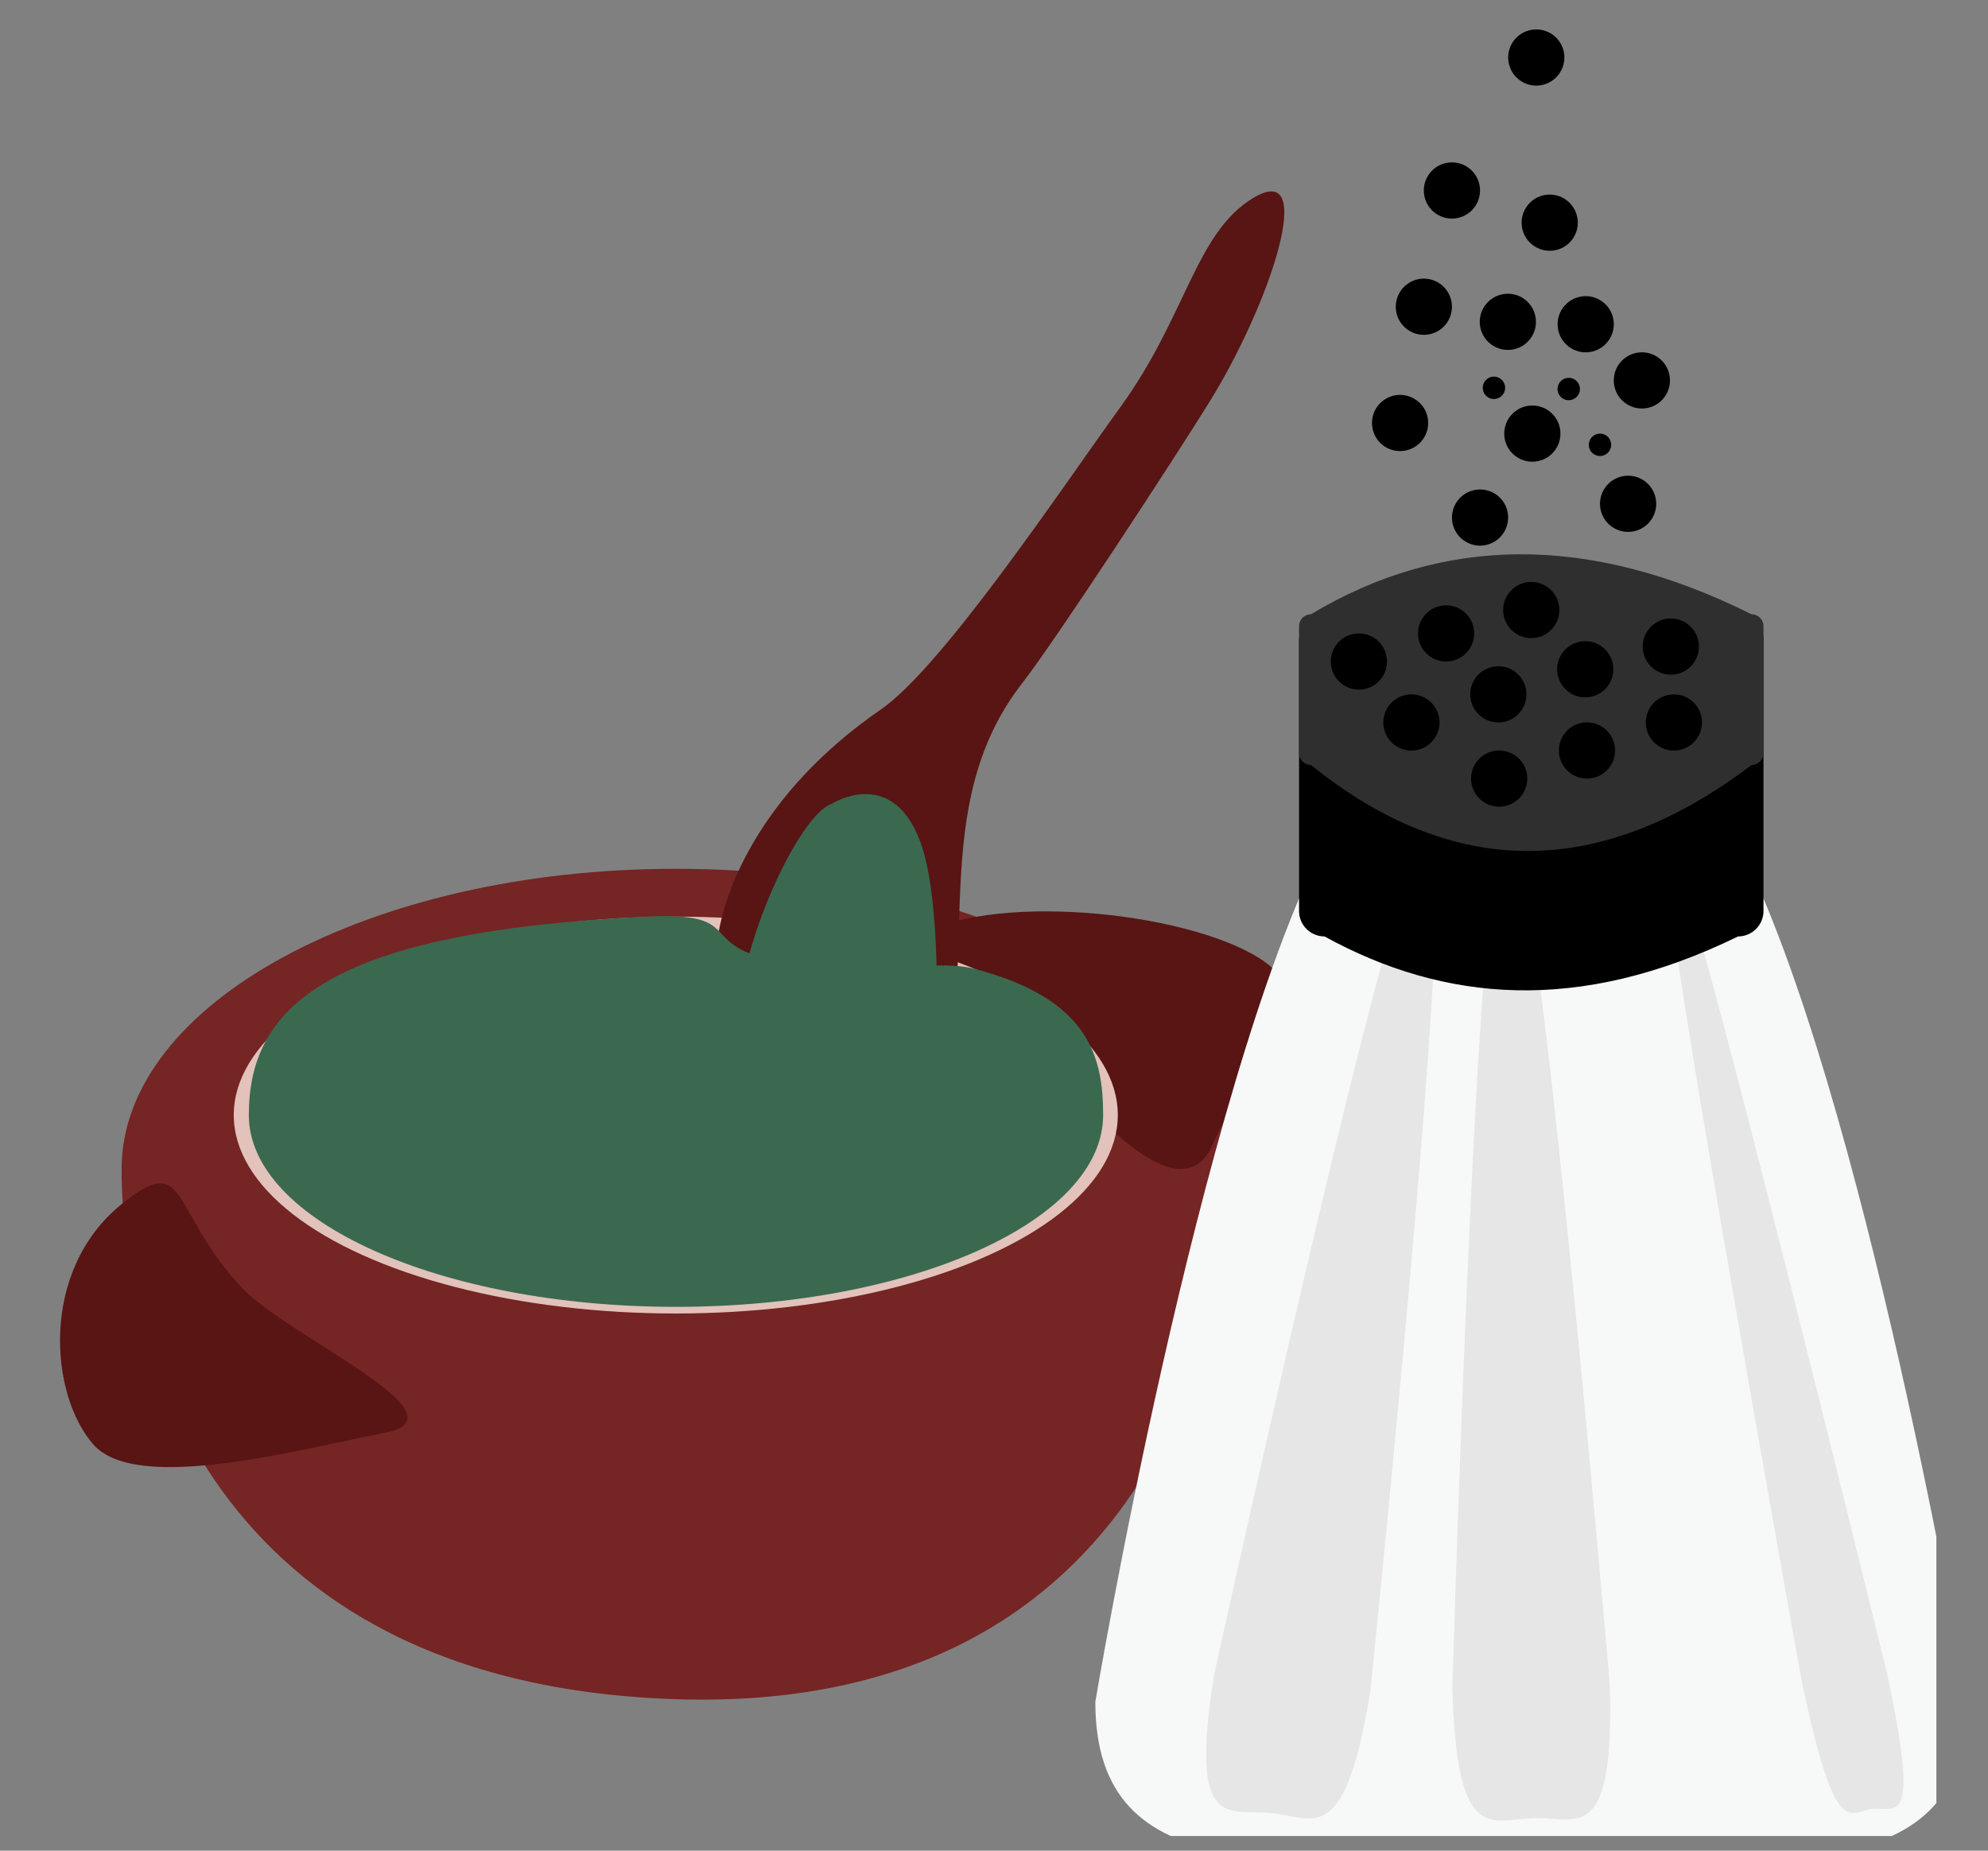 <?xml version="1.0" encoding="UTF-8" standalone="no"?><!DOCTYPE svg PUBLIC "-//W3C//DTD SVG 1.1//EN" "http://www.w3.org/Graphics/SVG/1.1/DTD/svg11.dtd"><svg width="29px" height="27px" version="1.1" xmlns="http://www.w3.org/2000/svg" xmlns:xlink="http://www.w3.org/1999/xlink" xml:space="preserve" xmlns:serif="http://www.serif.com/" style="fill-rule:evenodd;clip-rule:evenodd;stroke-linejoin:round;stroke-miterlimit:2;"><rect width="100%" height="100%" fill="#808080" stroke="none"/><rect id="Tavola-da-disegno8" serif:id="Tavola da disegno8" x="0" y="0" width="28.247" height="26.786" style="fill:none;"/><clipPath id="_clip1"><rect x="0" y="0" width="28.247" height="26.786"/></clipPath><g clip-path="url(#_clip1)"><g><g><g><g><path d="M9.858,12.675C14.32,12.675 17.943,14.637 17.943,17.054C17.943,19.47 16.6,25.009 9.858,24.79C2.979,24.566 1.774,19.47 1.774,17.054C1.774,14.637 5.396,12.675 9.858,12.675Z" style="fill:#752523;"/><path d="M1.764,17.576C2.754,16.767 2.468,17.662 3.533,18.793C4.195,19.496 6.87,20.661 5.615,20.903C4.36,21.145 1.994,21.795 1.362,21.074C0.724,20.349 0.578,18.546 1.764,17.576Z" style="fill:#581513;"/><path d="M13.785,13.484C12.566,13.871 14.132,13.775 15.012,15.056C15.558,15.852 17.188,17.87 17.691,16.695C18.194,15.519 19.251,15.024 18.682,14.253C18.108,13.476 15.261,13.017 13.785,13.484Z" style="fill:#581513;"/><ellipse cx="9.858" cy="16.268" rx="6.448" ry="2.895" style="fill:#e2c2ba;"/></g><path d="M10.532,13.376C10.375,13.984 10.281,15.226 10.532,15.938C10.919,17.035 13.205,17.565 13.694,16.011C14.317,14.031 13.508,11.768 14.911,9.968C15.395,9.347 17.097,6.742 17.633,5.88C18.523,4.451 19.239,2.304 18.275,2.892C17.439,3.402 17.305,4.615 16.341,5.943C15.542,7.044 13.76,9.724 12.849,10.351C11.018,11.614 10.616,13.052 10.532,13.376Z" style="fill:#581513;"/><path d="M12.123,11.732C12.123,11.732 13.072,11.118 13.466,12.404C13.761,13.366 13.784,16.373 13.13,16.603C12.477,16.834 11.006,16.586 10.78,15.425C10.551,14.249 11.605,11.915 12.123,11.732Z" style="fill:#3a6950;"/><path d="M9.444,13.372C11.162,13.292 9.787,13.97 12.206,14.134C13.007,14.188 13.705,14.001 14.214,14.134C15.889,14.571 16.092,15.422 16.092,16.268C16.092,17.812 13.3,19.066 9.861,19.066C6.422,19.066 3.63,17.812 3.63,16.268C3.63,14.723 4.717,13.593 9.444,13.372Z" style="fill:#3a6950;"/></g></g><g><path d="M25.354,12.303C25.001,11.613 23.276,11.161 22.337,11.161C21.398,11.161 19.674,11.613 19.321,12.303C17.474,15.917 15.978,24.829 15.978,24.829C15.978,27.615 18.828,27.126 22.337,27.126C25.847,27.126 28.696,27.615 28.696,24.829C28.696,24.829 27.201,15.917 25.354,12.303Z" style="fill:#f7f8f8;"/><path d="M20.908,14.189C20.937,13.609 20.846,13.219 20.678,13.202C20.51,13.185 20.298,13.544 20.143,14.111C19.329,17.077 17.712,24.429 17.712,24.429C17.34,26.741 17.916,26.387 18.545,26.451C19.173,26.515 19.618,26.973 19.991,24.661C19.991,24.661 20.756,17.222 20.908,14.189Z" style="fill:#e6e6e6;"/><path d="M22.429,14.119C22.349,13.543 22.186,13.168 22.016,13.171C21.847,13.173 21.705,13.554 21.657,14.133C21.408,17.162 21.186,24.623 21.186,24.623C21.251,26.954 21.754,26.536 22.388,26.525C23.022,26.513 23.548,26.914 23.483,24.583C23.483,24.583 22.846,17.136 22.429,14.119Z" style="fill:#e6e6e6;"/><path d="M24.911,14.092C24.756,13.524 24.594,13.16 24.502,13.171C24.411,13.182 24.408,13.565 24.495,14.141C24.952,17.155 26.289,24.562 26.289,24.562C26.78,26.87 26.971,26.432 27.313,26.391C27.655,26.351 28.019,26.723 27.528,24.416C27.528,24.416 25.728,17.064 24.911,14.092Z" style="fill:#e6e6e6;"/><path d="M25.725,9.333C25.725,9.128 25.558,8.962 25.354,8.962L19.321,8.962C19.116,8.962 18.95,9.128 18.95,9.333L18.95,13.291C18.95,13.496 19.116,13.662 19.321,13.662C21.069,14.622 23.032,14.796 25.354,13.662C25.558,13.662 25.725,13.496 25.725,13.291L25.725,9.333Z"/><path d="M25.725,9.135C25.725,9.039 25.647,8.962 25.551,8.962C23.171,7.775 21.036,7.815 19.123,8.962C19.028,8.962 18.95,9.039 18.95,9.135L18.95,10.987C18.95,11.083 19.028,11.161 19.123,11.161C21.196,12.83 23.339,12.837 25.551,11.161C25.647,11.161 25.725,11.083 25.725,10.987L25.725,9.135Z" style="fill:#2f2f2f;"/><circle cx="19.823" cy="9.651" r="0.41"/><circle cx="21.095" cy="9.241" r="0.41"/><circle cx="20.589" cy="10.54" r="0.41"/><circle cx="23.15" cy="10.949" r="0.41"/><circle cx="21.857" cy="10.13" r="0.41"/><circle cx="23.125" cy="9.764" r="0.41"/><circle cx="24.418" cy="10.54" r="0.41"/><circle cx="24.373" cy="9.433" r="0.41"/><circle cx="22.353" cy="6.326" r="0.41"/><path d="M21.237,7.343C21.352,7.148 21.604,7.083 21.799,7.198C21.994,7.313 22.058,7.565 21.943,7.759C21.828,7.954 21.577,8.019 21.382,7.904C21.187,7.789 21.122,7.537 21.237,7.343Z"/><path d="M23.012,3.189C23.045,3.413 22.89,3.621 22.667,3.654C22.443,3.687 22.234,3.533 22.201,3.309C22.168,3.085 22.323,2.876 22.546,2.843C22.77,2.81 22.979,2.965 23.012,3.189Z"/><circle cx="23.75" cy="7.35" r="0.41"/><path d="M22.401,4.635C22.435,4.859 22.28,5.068 22.056,5.101C21.832,5.134 21.624,4.979 21.59,4.755C21.557,4.532 21.712,4.323 21.936,4.29C22.16,4.257 22.368,4.411 22.401,4.635Z"/><path d="M20.578,5.792C20.788,5.877 20.889,6.116 20.803,6.326C20.718,6.535 20.479,6.636 20.269,6.551C20.06,6.466 19.959,6.227 20.044,6.017C20.129,5.807 20.369,5.706 20.578,5.792Z"/><circle cx="23.951" cy="5.55" r="0.41"/><path d="M23.537,4.67C23.57,4.894 23.415,5.103 23.191,5.136C22.967,5.169 22.759,5.014 22.726,4.791C22.693,4.567 22.847,4.358 23.071,4.325C23.295,4.292 23.504,4.447 23.537,4.67Z"/><path d="M20.925,4.095C21.135,4.181 21.235,4.42 21.15,4.63C21.065,4.839 20.826,4.94 20.616,4.855C20.406,4.77 20.306,4.53 20.391,4.321C20.476,4.111 20.715,4.01 20.925,4.095Z"/><circle cx="21.18" cy="2.779" r="0.41"/><path d="M22.816,0.779C22.849,1.003 22.694,1.211 22.47,1.245C22.247,1.278 22.038,1.123 22.005,0.899C21.972,0.675 22.126,0.467 22.35,0.434C22.574,0.4 22.783,0.555 22.816,0.779Z"/><path d="M23.502,6.465C23.515,6.555 23.453,6.638 23.364,6.651C23.275,6.664 23.191,6.603 23.178,6.513C23.165,6.424 23.227,6.341 23.316,6.328C23.405,6.314 23.488,6.376 23.502,6.465Z"/><path d="M23.046,5.652C23.059,5.741 22.997,5.824 22.908,5.837C22.819,5.851 22.735,5.789 22.722,5.7C22.709,5.61 22.771,5.527 22.86,5.514C22.949,5.501 23.032,5.562 23.046,5.652Z"/><path d="M21.955,5.634C21.968,5.723 21.906,5.806 21.817,5.82C21.728,5.833 21.644,5.771 21.631,5.682C21.618,5.592 21.68,5.509 21.769,5.496C21.858,5.483 21.941,5.545 21.955,5.634Z"/><circle cx="21.869" cy="11.359" r="0.41"/><circle cx="22.337" cy="8.9" r="0.41"/></g></g></g></svg>